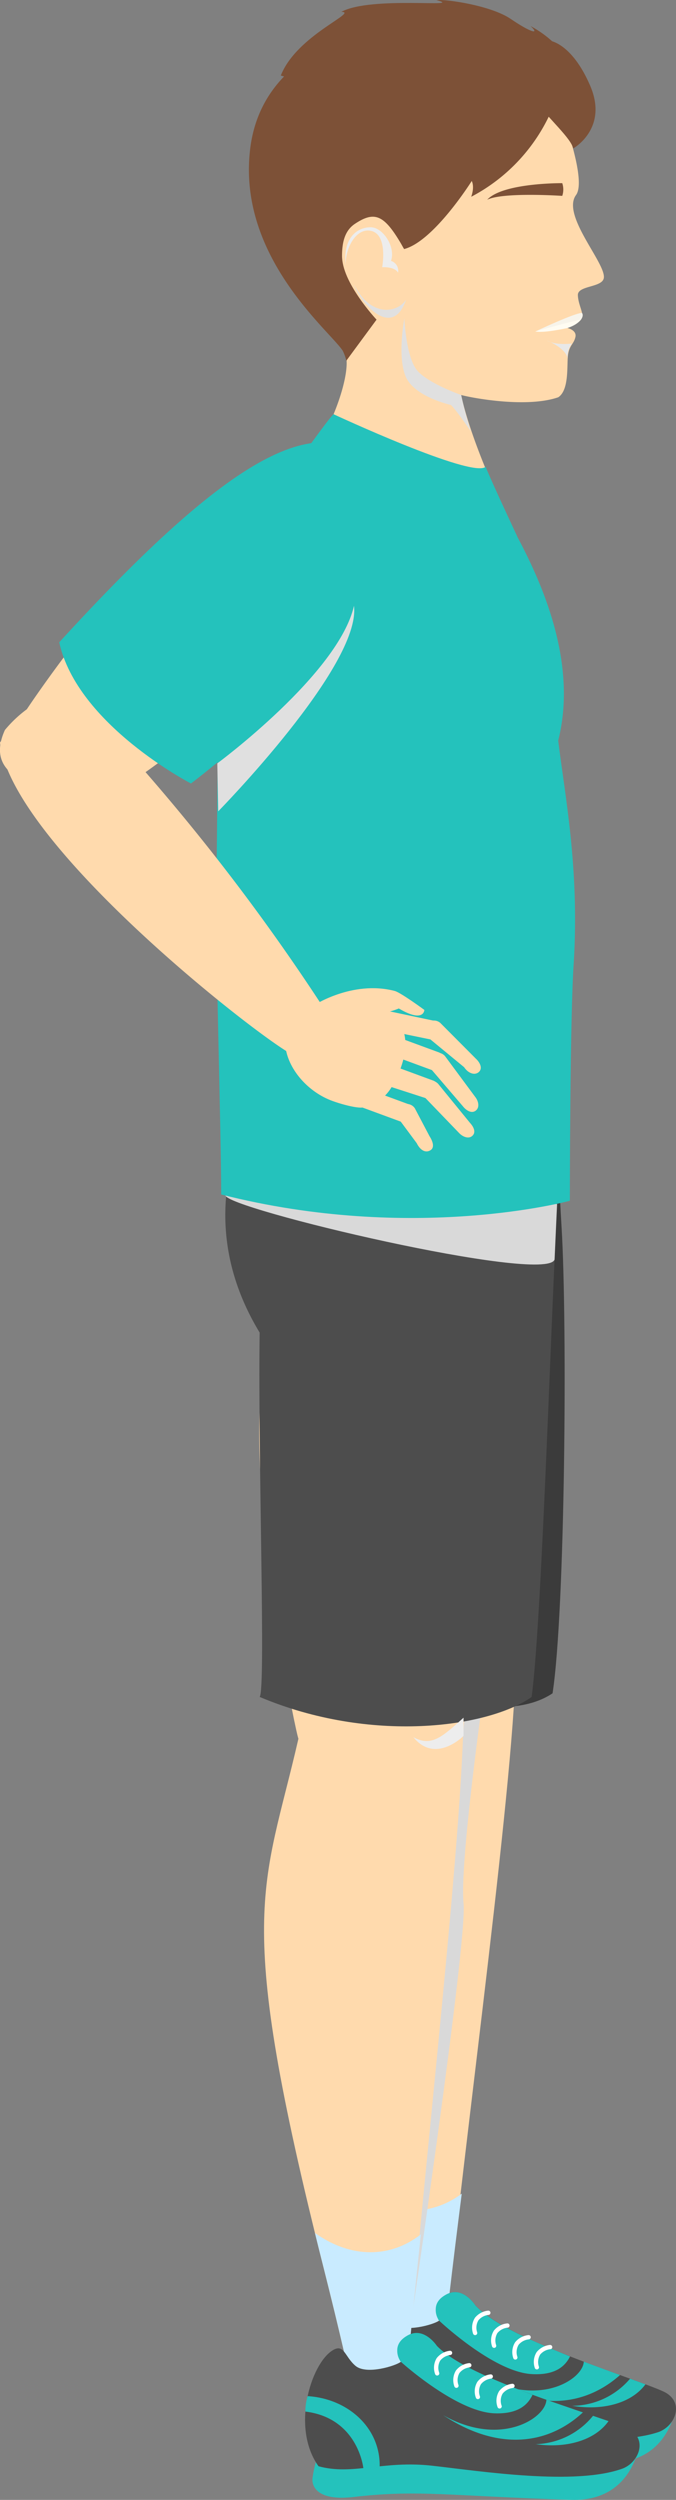 <svg xmlns="http://www.w3.org/2000/svg" width="154.268" height="570.335" viewBox="0 0 154.268 570.335">
  <rect x="0" y="0" width="154.268" height="570.335" fill="#808080" stroke="none"/>
  <g id="Grupo_343" data-name="Grupo 343" transform="translate(-174.115 -1154.58)">
    <g id="Grupo_317" data-name="Grupo 317">
      <g id="Grupo_300" data-name="Grupo 300">
        <path id="Caminho_878" data-name="Caminho 878" d="M262.831,1688.4s-2.181-11-5.633-25.976c-18.953-82.215-11.951-86.423-3.246-121.031-.41-.5-8.9-46.053-7.318-74.238,2.878-51.142,35.19-9.645,39.3,1.336s10.582-21.656,10.582-21.656c-.967,13.057,7.659,41.922-1.507,75.231l-.672-6.193c1.7,7.538.56,13.322-2.61,21.53h0c-1.332,32.834-12.922,114.874-17.519,163.7C269.561,1702.862,262.831,1688.4,262.831,1688.4Z" fill="#ffdaad"/>
      </g>
      <path id="Caminho_879" data-name="Caminho 879" d="M255.335,1654.216c.592,2.645,1.208,5.364,1.863,8.205,3.453,14.976,5.633,25.975,5.633,25.975s6.73,14.465,11.375,12.7c1.293-13.73,3.192-29.6,5.283-46.043C272.412,1660.337,263.446,1660.259,255.335,1654.216Z" fill="#c9ebff"/>
      <g id="Grupo_301" data-name="Grupo 301">
        <path id="Caminho_880" data-name="Caminho 880" d="M300.484,1389.8s-19.173-22.673-40.329-8.68c-9.716,6.426-31.8,35.094-13.1,67.46-1.019,28.373-.277,81.483-1.753,83.1,25.086,11.222,44.741,16.034,54.911,9.218,2.877-18.6,3.394-84.24,2.058-106.351C301.144,1415.9,300.484,1389.8,300.484,1389.8Z" fill="#3b3b3b"/>
      </g>
      <g id="Grupo_302" data-name="Grupo 302" style="mix-blend-mode: multiply;isolation: isolate">
        <path id="Caminho_881" data-name="Caminho 881" d="M291.725,1537.4c-4.981,4.3-7.449,6.54-11.537,4.212,4.9,6.318,11.444-.053,11.444-.053Z" fill="#ededed"/>
      </g>
      <g id="Grupo_316" data-name="Grupo 316">
        <g id="Grupo_303" data-name="Grupo 303" style="mix-blend-mode: multiply;isolation: isolate">
          <path id="Caminho_882" data-name="Caminho 882" d="M274.053,1706.63c.853-2.727,1.662-5.516,2.449-8.332-4.822-2.354-9.537,3.666-10.925,2.763-4.556-2.964-3.455-10.506-6.92-9.947h0c-.242,2.442-.506,3.993-.506,3.993S269.409,1708.394,274.053,1706.63Z" fill="#d9d9d9"/>
        </g>
        <g id="Grupo_315" data-name="Grupo 315">
          <g id="Grupo_304" data-name="Grupo 304">
            <path id="Caminho_883" data-name="Caminho 883" d="M256.71,1702.369s-2.141,1.658-3.1,7.681c-.314,1.971,1.018,5.361,9.254,4.578,14.885-1.416,21.73.234,49.666,1.7,14.02.734,15.765-12.331,15.765-12.331s-3.916.89-14,.089-12.678-1.249-29.112-3.326-25.023-3.538-25.794-3.677S256.71,1702.369,256.71,1702.369Z" fill="#24c2bc"/>
          </g>
          <g id="Grupo_305" data-name="Grupo 305">
            <path id="Caminho_884" data-name="Caminho 884" d="M258.757,1681.1c-4.995,3-9.823,17.474-3.727,26.341,7.732,2.314,14.718-1.078,26.008.437,11.038,1.48,32.535,5.3,43.454,1.524,3.893-1.491,5.887-6.954,1.027-9.212-6.519-3.028-35.345-11.546-42.907-19.637,0,0-2.676-4.275-6.241-2.691s-2.542,5.7-2.05,6.151c-1.132.878-7.918,2.876-10.374.7S261.468,1679.472,258.757,1681.1Z" fill="#4d4d4d"/>
          </g>
          <g id="Grupo_306" data-name="Grupo 306">
            <path id="Caminho_885" data-name="Caminho 885" d="M282.612,1680.555s-2.676-4.275-6.241-2.691c-1.949.865-2.792,2.132-2.815,3.5a4.218,4.218,0,0,0,.765,2.651s12.372,11.706,21.121,12.2c5.528.315,7.69-1.9,8.758-4.026C295.827,1688.786,286.663,1684.89,282.612,1680.555Z" fill="#24c2bc"/>
          </g>
          <g id="Grupo_308" data-name="Grupo 308">
            <g id="Grupo_307" data-name="Grupo 307">
              <path id="Caminho_886" data-name="Caminho 886" d="M286.9,1690.236a.489.489,0,0,1-.5-.369,4.19,4.19,0,0,1,.442-3.6,4.447,4.447,0,0,1,3.03-1.619.489.489,0,0,1,.076.976,3.5,3.5,0,0,0-2.314,1.219,3.281,3.281,0,0,0-.286,2.786.49.49,0,0,1-.354.6A.529.529,0,0,1,286.9,1690.236Z" fill="#fff"/>
            </g>
          </g>
          <g id="Grupo_310" data-name="Grupo 310">
            <g id="Grupo_309" data-name="Grupo 309">
              <path id="Caminho_887" data-name="Caminho 887" d="M282.567,1687.325a.49.49,0,0,1-.5-.369,4.194,4.194,0,0,1,.443-3.6,4.448,4.448,0,0,1,3.03-1.619.49.49,0,0,1,.076.976,3.5,3.5,0,0,0-2.315,1.219,3.284,3.284,0,0,0-.285,2.786.489.489,0,0,1-.354.594A.468.468,0,0,1,282.567,1687.325Z" fill="#fff"/>
            </g>
          </g>
          <g id="Grupo_312" data-name="Grupo 312">
            <g id="Grupo_311" data-name="Grupo 311">
              <path id="Caminho_888" data-name="Caminho 888" d="M291.742,1692.907a.49.49,0,0,1-.5-.369,4.19,4.19,0,0,1,.442-3.6,4.447,4.447,0,0,1,3.03-1.619.489.489,0,0,1,.077.975h0a3.5,3.5,0,0,0-2.315,1.219,3.277,3.277,0,0,0-.285,2.786.49.49,0,0,1-.354.595A.65.65,0,0,1,291.742,1692.907Z" fill="#fff"/>
            </g>
          </g>
          <g id="Grupo_314" data-name="Grupo 314">
            <g id="Grupo_313" data-name="Grupo 313">
              <path id="Caminho_889" data-name="Caminho 889" d="M296.654,1695.151a.49.49,0,0,1-.5-.369,4.187,4.187,0,0,1,.443-3.6,4.446,4.446,0,0,1,3.029-1.619.5.5,0,0,1,.526.451.488.488,0,0,1-.449.525,3.5,3.5,0,0,0-2.315,1.219,3.277,3.277,0,0,0-.285,2.786.49.49,0,0,1-.354.595A.531.531,0,0,1,296.654,1695.151Z" fill="#fff"/>
            </g>
          </g>
        </g>
        <path id="Caminho_890" data-name="Caminho 890" d="M307.342,1693.386c-.224,4.172-10.707,10.7-23.637,3,12.252,8.5,23.676,7.35,31.9.047C313.3,1695.6,307.342,1693.386,307.342,1693.386Z" fill="#24c2bc"/>
        <path id="Caminho_891" data-name="Caminho 891" d="M252.885,1691.4c9.1.748,16.415,7.486,16.1,16.358-2.554,1.892-3.736.327-3.736.327s-.941-11.438-12.948-13.173A11.442,11.442,0,0,1,252.885,1691.4Z" fill="#24c2bc"/>
        <path id="Caminho_892" data-name="Caminho 892" d="M317.9,1697.264a17.473,17.473,0,0,1-13.2,6.185c6.93,1.16,13.514-.567,16.713-4.9C320.347,1698.155,317.9,1697.264,317.9,1697.264Z" fill="#24c2bc"/>
      </g>
    </g>
    <path id="Caminho_893" data-name="Caminho 893" d="M280.048,1547.315l-12.532,139.9s13.285-89.442,12.388-98.36,4.173-45.1,4.173-45.1Z" fill="#d9d9d9" style="mix-blend-mode: multiply;isolation: isolate"/>
    <g id="Grupo_318" data-name="Grupo 318">
      <path id="Caminho_894" data-name="Caminho 894" d="M254.2,1698.031s-2.412-10.951-6.18-25.851c-20.683-81.8-13.771-86.151-5.8-120.936-.42-.49-9.873-45.855-8.882-74.067,1.8-51.192,34.979-10.385,39.318.507s22.983-56.177,22.983-56.177c-.692,13.075-4.319,76.054-12.78,109.548l-.8-6.177c1.854,7.5.841,13.307-2.155,21.58h0c-.639,32.855-10.5,115.122-14.062,164.031C261.236,1712.351,254.2,1698.031,254.2,1698.031Z" fill="#ffdaad"/>
    </g>
    <path id="Caminho_895" data-name="Caminho 895" d="M245.986,1664.016c.648,2.632,1.321,5.337,2.036,8.164,3.768,14.9,6.18,25.851,6.18,25.851s7.034,14.32,11.64,12.458c1-13.755,2.567-29.658,4.311-46.145C263.189,1669.776,254.224,1669.887,245.986,1664.016Z" fill="#c9ebff"/>
    <g id="Grupo_319" data-name="Grupo 319">
      <path id="Caminho_896" data-name="Caminho 896" d="M298.888,1391.094s-32.987-14.65-53.844-.213c-9.578,6.63-31.056,35.757-11.674,67.722-.42,28.388,1.442,81.47,0,83.121,25.317,10.69,52.048,7.037,62.071.008,2.485-18.659,4.693-95.927,5.961-113.445C302.753,1409.644,298.888,1391.094,298.888,1391.094Z" fill="#4d4d4d"/>
    </g>
    <path id="Caminho_897" data-name="Caminho 897" d="M225.558,1427.268c-.215,3,73.168,20.364,75.115,14.67l.565-12.679s-34.971.135-46.178,0S225.558,1427.268,225.558,1427.268Z" fill="#d9d9d9" style="mix-blend-mode: multiply;isolation: isolate"/>
    <path id="Caminho_898" data-name="Caminho 898" d="M233.774,1391.844l10.6,10.749s1.49,15.585,19.015,13.031a38.206,38.206,0,0,1,8.821,2.378s1.581,7.368,5.715,5.885c-3.35-7.294-.533-7.571-4.143-9.017s-2.2-.461-4.667-1.834.17-.494-5.726-3.135-9.418-4.755-11.795-7.924-4.051-3.924-4.051-3.924Z" fill="#d9d9d9" style="mix-blend-mode: multiply;isolation: isolate"/>
    <g id="Grupo_320" data-name="Grupo 320" style="mix-blend-mode: multiply;isolation: isolate">
      <path id="Caminho_899" data-name="Caminho 899" d="M279.9,1546.458c-4.889,4.406-7.309,6.7-11.445,4.455,5.033,6.213,11.44-.295,11.44-.295Z" fill="#ededed"/>
    </g>
    <g id="Grupo_334" data-name="Grupo 334">
      <g id="Grupo_321" data-name="Grupo 321" style="mix-blend-mode: multiply;isolation: isolate">
        <path id="Caminho_900" data-name="Caminho 900" d="M265.806,1716.023c.8-2.744,1.545-5.55,2.272-8.381-4.87-2.252-9.457,3.866-10.863,2.993-4.618-2.868-3.676-10.432-7.129-9.8h0c-.191,2.446-.421,4-.421,4S261.2,1717.885,265.806,1716.023Z" fill="#d9d9d9"/>
      </g>
      <g id="Grupo_333" data-name="Grupo 333">
        <g id="Grupo_322" data-name="Grupo 322">
          <path id="Caminho_901" data-name="Caminho 901" d="M248.377,1712.129s-2.1,1.7-2.936,7.745c-.272,1.977,1.132,5.338,9.349,4.381,14.853-1.729,21.73-.224,49.691.65,14.033.438,15.5-12.661,15.5-12.661s-3.9.972-14,.384-12.7-.981-29.176-2.711-25.093-3.01-25.866-3.132S248.377,1712.129,248.377,1712.129Z" fill="#24c2bc"/>
        </g>
        <g id="Grupo_323" data-name="Grupo 323">
          <path id="Caminho_902" data-name="Caminho 902" d="M249.975,1690.824c-4.931,3.108-9.452,17.678-3.171,26.413,7.779,2.151,14.692-1.388,26.012-.112,11.066,1.248,32.639,4.61,43.476.608,3.861-1.573,5.739-7.077.833-9.231-6.581-2.89-35.581-10.8-43.312-18.728,0,0-2.766-4.218-6.3-2.559s-2.42,5.757-1.919,6.192c-1.114.9-7.856,3.043-10.357.924S252.651,1689.137,249.975,1690.824Z" fill="#4d4d4d"/>
        </g>
        <g id="Grupo_324" data-name="Grupo 324">
          <path id="Caminho_903" data-name="Caminho 903" d="M273.813,1689.774s-2.766-4.218-6.3-2.559c-1.93.906-2.746,2.191-2.74,3.559a4.211,4.211,0,0,0,.821,2.633s12.616,11.443,21.374,11.757c5.533.2,7.647-2.059,8.671-4.21C287.2,1697.724,277.954,1694.022,273.813,1689.774Z" fill="#24c2bc"/>
        </g>
        <g id="Grupo_326" data-name="Grupo 326">
          <g id="Grupo_325" data-name="Grupo 325">
            <path id="Caminho_904" data-name="Caminho 904" d="M278.307,1699.362a.49.49,0,0,1-.506-.358,4.191,4.191,0,0,1,.367-3.611,4.453,4.453,0,0,1,2.994-1.683.49.49,0,0,1,.1.975,3.5,3.5,0,0,0-2.288,1.267,3.281,3.281,0,0,0-.226,2.791.489.489,0,0,1-.342.6A.464.464,0,0,1,278.307,1699.362Z" fill="#fff"/>
          </g>
        </g>
        <g id="Grupo_328" data-name="Grupo 328">
          <g id="Grupo_327" data-name="Grupo 327">
            <path id="Caminho_905" data-name="Caminho 905" d="M273.911,1696.543a.49.49,0,0,1-.505-.358,4.188,4.188,0,0,1,.366-3.611,4.457,4.457,0,0,1,2.995-1.683.49.49,0,0,1,.1.975,3.5,3.5,0,0,0-2.289,1.267,3.28,3.28,0,0,0-.226,2.791.491.491,0,0,1-.341.6A.462.462,0,0,1,273.911,1696.543Z" fill="#fff"/>
          </g>
        </g>
        <g id="Grupo_330" data-name="Grupo 330">
          <g id="Grupo_329" data-name="Grupo 329">
            <path id="Caminho_906" data-name="Caminho 906" d="M283.2,1701.93a.489.489,0,0,1-.5-.358,4.192,4.192,0,0,1,.366-3.611,4.452,4.452,0,0,1,2.995-1.683.489.489,0,0,1,.1.974h0a3.5,3.5,0,0,0-2.288,1.267,3.279,3.279,0,0,0-.227,2.792.49.49,0,0,1-.341.6A.547.547,0,0,1,283.2,1701.93Z" fill="#fff"/>
          </g>
        </g>
        <g id="Grupo_332" data-name="Grupo 332">
          <g id="Grupo_331" data-name="Grupo 331">
            <path id="Caminho_907" data-name="Caminho 907" d="M288.16,1704.07a.49.49,0,0,1-.506-.358,4.192,4.192,0,0,1,.367-3.611,4.45,4.45,0,0,1,2.995-1.682.5.5,0,0,1,.535.439.49.49,0,0,1-.439.535,3.5,3.5,0,0,0-2.288,1.268,3.28,3.28,0,0,0-.226,2.791.49.49,0,0,1-.341.6A.473.473,0,0,1,288.16,1704.07Z" fill="#fff"/>
          </g>
        </g>
      </g>
      <path id="Caminho_908" data-name="Caminho 908" d="M298.808,1702.081c-.136,4.175-10.478,10.926-23.569,3.5,12.429,8.236,23.827,6.849,31.9-.626C304.814,1704.167,298.808,1702.081,298.808,1702.081Z" fill="#24c2bc"/>
      <path id="Caminho_909" data-name="Caminho 909" d="M244.322,1701.245c9.118.555,16.569,7.138,16.438,16.014-2.514,1.945-3.728.406-3.728.406s-1.183-11.416-13.223-12.9A11.4,11.4,0,0,1,244.322,1701.245Z" fill="#24c2bc"/>
      <path id="Caminho_910" data-name="Caminho 910" d="M309.446,1705.734a17.477,17.477,0,0,1-13.069,6.463c6.953,1.013,13.5-.852,16.606-5.253C311.911,1706.573,309.446,1705.734,309.446,1705.734Z" fill="#24c2bc"/>
    </g>
    <g id="Grupo_336" data-name="Grupo 336">
      <g id="Grupo_335" data-name="Grupo 335">
        <path id="Caminho_911" data-name="Caminho 911" d="M293.33,1287.572l-2.14-12.36c-7.374-14.8-10.76-25.379-11.838-30.514,3.077.8,15.106,2.955,22.163.517,2.559-1.692,1.915-7.4,2.225-9.641s1.316-2.478,1.687-4.092-1.839-2.073-1.839-2.073,2.9-1.1,3.323-2.289-.846-3.008-.924-5.2,5.33-1.719,5.892-3.771c.869-3.169-9.753-14.365-6.311-19.073,2.793-3.821-4.5-22.021-4.5-22.021a6.294,6.294,0,0,0,2.653-3.993c.906-6.251-13.877-12.735-25.661-13.628s-39.431,5.754-42.615,31.709c-2.848,23.215,14.184,39.054,17.216,43.645,2.514,3.8-3.751,20.99-10.737,27.664C258.965,1253.556,293.33,1287.572,293.33,1287.572Z" fill="#ffdaad"/>
      </g>
    </g>
    <path id="Caminho_912" data-name="Caminho 912" d="M306.931,1225.973c-1.648-.019-10.649,4.24-10.649,4.24a31.7,31.7,0,0,0,7.306-.8C306.329,1228.58,307.565,1226.827,306.931,1225.973Z" fill="#f7f4eb" style="mix-blend-mode: multiply;isolation: isolate"/>
    <g id="Grupo_337" data-name="Grupo 337">
      <path id="Caminho_913" data-name="Caminho 913" d="M255.1,1205.654c4.8-3.207,6.934-1.869,11.242,5.743-2.856-7.7,4.633-13.849,6.236-14.473s1.678-8.442-.516-13.983c4.768-4.785,29-5.807,29-5.807a6.3,6.3,0,0,0,2.677-3.978c.941-6.245-13.8-12.815-25.583-13.776s-43.581,2.966-46.916,28.9c-3.177,24.712,18.081,41.71,21.087,46.317a10.63,10.63,0,0,1,.827,2.275C256.008,1224.982,248.22,1210.25,255.1,1205.654Z" fill="#7d5137"/>
    </g>
    <g id="Grupo_338" data-name="Grupo 338">
      <path id="Caminho_914" data-name="Caminho 914" d="M302.426,1199.267a4.546,4.546,0,0,0,0-2.9s-13.544-.122-17.127,3.78C288.9,1198.361,302.426,1199.267,302.426,1199.267Z" fill="#7d5137"/>
    </g>
    <path id="Caminho_915" data-name="Caminho 915" d="M252.186,1212.859c-.178,6.1,7.862,14.647,7.862,14.647l-6.929,9.406s-.736-10.557-.88-11.918S252.186,1212.859,252.186,1212.859Z" fill="#7d5137"/>
    <path id="Caminho_916" data-name="Caminho 916" d="M306.679,1227.522c-3.266.624-10.4,2.691-10.4,2.691,1.828.272,4.665-.248,7.306-.8A9.717,9.717,0,0,0,306.679,1227.522Z" fill="#fffcf2" style="mix-blend-mode: multiply;isolation: isolate"/>
    <path id="Caminho_917" data-name="Caminho 917" d="M254.918,1219.493c1.368,4.066,8.711,12.743,11.886,3.419C264.957,1225.89,258.8,1227.232,254.918,1219.493Z" fill="#e0e0e0" style="mix-blend-mode: multiply;isolation: isolate"/>
    <path id="Caminho_918" data-name="Caminho 918" d="M263.346,1214.1c1.1-3.159-1.793-7.585-4.552-7.667s-6.958,2.043-5.609,9.908c-.923-3.912,1.847-10.035,5.681-9.073s2.465,8.28,2.465,8.28,2.785-.219,3.626,1.241A2.358,2.358,0,0,0,263.346,1214.1Z" fill="#ededed" style="mix-blend-mode: multiply;isolation: isolate"/>
    <path id="Caminho_919" data-name="Caminho 919" d="M303.453,1173.724c2.587-4.881-3.037-10.4-8.261-13.2,2.262,2.116-.113,1.388-4.524-1.624s-14.473-4.527-16.973-4.3c6.992,1.865-14.9-1.01-21.689,2.685,4.076.02-10.173,5.281-13.81,14.53C268.686,1180.825,303.453,1173.724,303.453,1173.724Z" fill="#7d5137"/>
    <path id="Caminho_920" data-name="Caminho 920" d="M266.392,1227.2s.364,9.107,3.038,12.035,9.922,5.46,9.922,5.46.868,4.174,2.223,8.329c-3.5-5.158-4.552-6.051-4.552-6.051s-8.292-1.817-10.3-6.423S266.392,1227.2,266.392,1227.2Z" fill="#e0e0e0" style="mix-blend-mode: multiply;isolation: isolate"/>
    <path id="Caminho_921" data-name="Caminho 921" d="M298.934,1232.279c2.087,1.162,5.693.681,5.693.681a4.76,4.76,0,0,0-.951,3.439C303.224,1233.9,298.934,1232.279,298.934,1232.279Z" fill="#e8e8e8" style="mix-blend-mode: multiply;isolation: isolate"/>
    <g id="Grupo_339" data-name="Grupo 339">
      <path id="Caminho_922" data-name="Caminho 922" d="M224.594,1427.094c43.89,11.164,79.564,1.435,79.564,1.435s.017-42.4.911-54.617c1.251-21.415-2.019-37.725-3.568-50.368,4.819-18.973-4.975-38.553-10.311-48.332,0,0-31.285-32.212-45.829-16.764,0,0-12.357,12.239-13.692,16.055-9.336,26.7-7.479,48.769-8.215,82.318C223.209,1368,224.594,1413.047,224.594,1427.094Z" fill="#24c2bc"/>
    </g>
    <path id="Caminho_923" data-name="Caminho 923" d="M300.326,1178.992a40.539,40.539,0,0,1-18.677,20.48c.84-2.4.12-3.6.12-3.6s-8.632,13.762-15.427,15.529c-1.629-2.677-3.671-8.082-3.671-9.523s-.12-12.492,2.882-16.216,4.8-8.407,9.61-10.209,21.74-4.925,23.662-4.565S300.326,1178.992,300.326,1178.992Z" fill="#7d5137"/>
    <path id="Caminho_924" data-name="Caminho 924" d="M294.561,1175.749c5.342,6.477,9.833,10.383,10.36,12.7,0,0,8.107-4.5,3.873-14.324s-9.278-10.269-9.278-10.269-8.558,1.261-8.558,2.883S294.561,1175.749,294.561,1175.749Z" fill="#7d5137"/>
    <path id="Caminho_925" data-name="Caminho 925" d="M250.227,1249.079s31.47,14.654,34.713,12.011c1.561,3.844,7.207,15.855,7.207,15.855l-11.291-3-10.21-8.768-11.05-6.606-6.967-2.282-16.756,12.431S248.785,1250.28,250.227,1249.079Z" fill="#24c2bc"/>
    <g id="Grupo_340" data-name="Grupo 340">
      <path id="Caminho_926" data-name="Caminho 926" d="M256.048,1259.955c9.592,8.014,6.845,21.77-6.6,34.879s-40.335,36.783-53,42.53c-6.364-2.38-27.406-2.581-21.214-16.235a28.1,28.1,0,0,1,5-4.732S231.212,1239.2,256.048,1259.955Z" fill="#ffdaad"/>
    </g>
    <g id="Grupo_341" data-name="Grupo 341">
      <path id="Caminho_927" data-name="Caminho 927" d="M197.448,1319.737a484.355,484.355,0,0,1,52.856,68.415c1.522,6.884-5.111,7.842-8.735,7.329s-64.63-47.2-67.454-71.486C183.745,1309.617,197.448,1319.737,197.448,1319.737Z" fill="#ffdaad"/>
    </g>
    <g id="Grupo_342" data-name="Grupo 342">
      <path id="Caminho_928" data-name="Caminho 928" d="M245.435,1384.122s8.99-6.017,18.77-3.458c1.365.358,6.752,4.324,6.752,4.324s-.072,3.084-5.838-.337c-1.92.944-9.38,2.333-9.38,2.333Z" fill="#ffdaad"/>
      <path id="Caminho_929" data-name="Caminho 929" d="M272.661,1395.231h0a2.17,2.17,0,0,1,3.05.35l6.848,9.253c.746.939,1.074,2.375.135,3.12h0c-.938.746-2.17-.012-2.915-.951l-7.468-8.723A2.171,2.171,0,0,1,272.661,1395.231Z" fill="#ffdaad"/>
      <path id="Caminho_930" data-name="Caminho 930" d="M271.043,1401.729h0a2.17,2.17,0,0,1,3.067.128l7.285,8.931c.811.882,1.4,2.111.514,2.923h0c-.882.812-2.258.194-3.07-.688l-7.924-8.227A2.171,2.171,0,0,1,271.043,1401.729Z" fill="#ffdaad"/>
      <path id="Caminho_931" data-name="Caminho 931" d="M256.831,1407.256l8.868,3.265a2.171,2.171,0,0,0,1.5-4.074l-5.208-1.917a10.524,10.524,0,0,0,1.491-1.935l8.02,2.595a2.171,2.171,0,0,0,1.5-4.074l-7.486-2.756a21.279,21.279,0,0,0,.637-2.05l6.586,2.425a2.171,2.171,0,0,0,1.5-4.074l-7.649-2.816a9.014,9.014,0,0,0-.213-1.354l5.7,1.174a2.17,2.17,0,1,0,.923-4.241l-11.12-2.354a13.966,13.966,0,0,0-1.467-.69c-7.031-2.8-18.2-1.524-20.62,4.563s2.707,13.842,9.737,16.639C251.473,1406.354,255.3,1407.429,256.831,1407.256Z" fill="#ffdaad"/>
      <path id="Caminho_932" data-name="Caminho 932" d="M271.556,1388.116h0a2.172,2.172,0,0,1,3.067-.133l8.045,8.085c.884.81,1.628,2.1.818,2.988h0c-.81.884-2.377.6-3.455-1l-8.341-6.87A2.172,2.172,0,0,1,271.556,1388.116Z" fill="#ffdaad"/>
      <path id="Caminho_933" data-name="Caminho 933" d="M265.747,1406.8h0a2.2,2.2,0,0,1,3.045.646l3.34,6.348c.662,1.02,1.262,2.525.243,3.188h0c-1.02.662-2.27.2-3.165-1.6l-4.11-5.542A2.2,2.2,0,0,1,265.747,1406.8Z" fill="#ffdaad"/>
    </g>
    <path id="Caminho_934" data-name="Caminho 934" d="M260.226,1261.1c-12.975-13.594-32.953-3.345-72.592,40.017,4.109,18.815,30.058,32.212,30.058,32.212S282.643,1284.635,260.226,1261.1Z" fill="#24c2bc"/>
    <path id="Caminho_935" data-name="Caminho 935" d="M223.707,1328.737s27.679-20.45,31.191-35.942c1.653,13.633-30.985,46.89-30.985,46.89Z" fill="#e0e0e0" style="mix-blend-mode: multiply;isolation: isolate"/>
  </g>
</svg>

